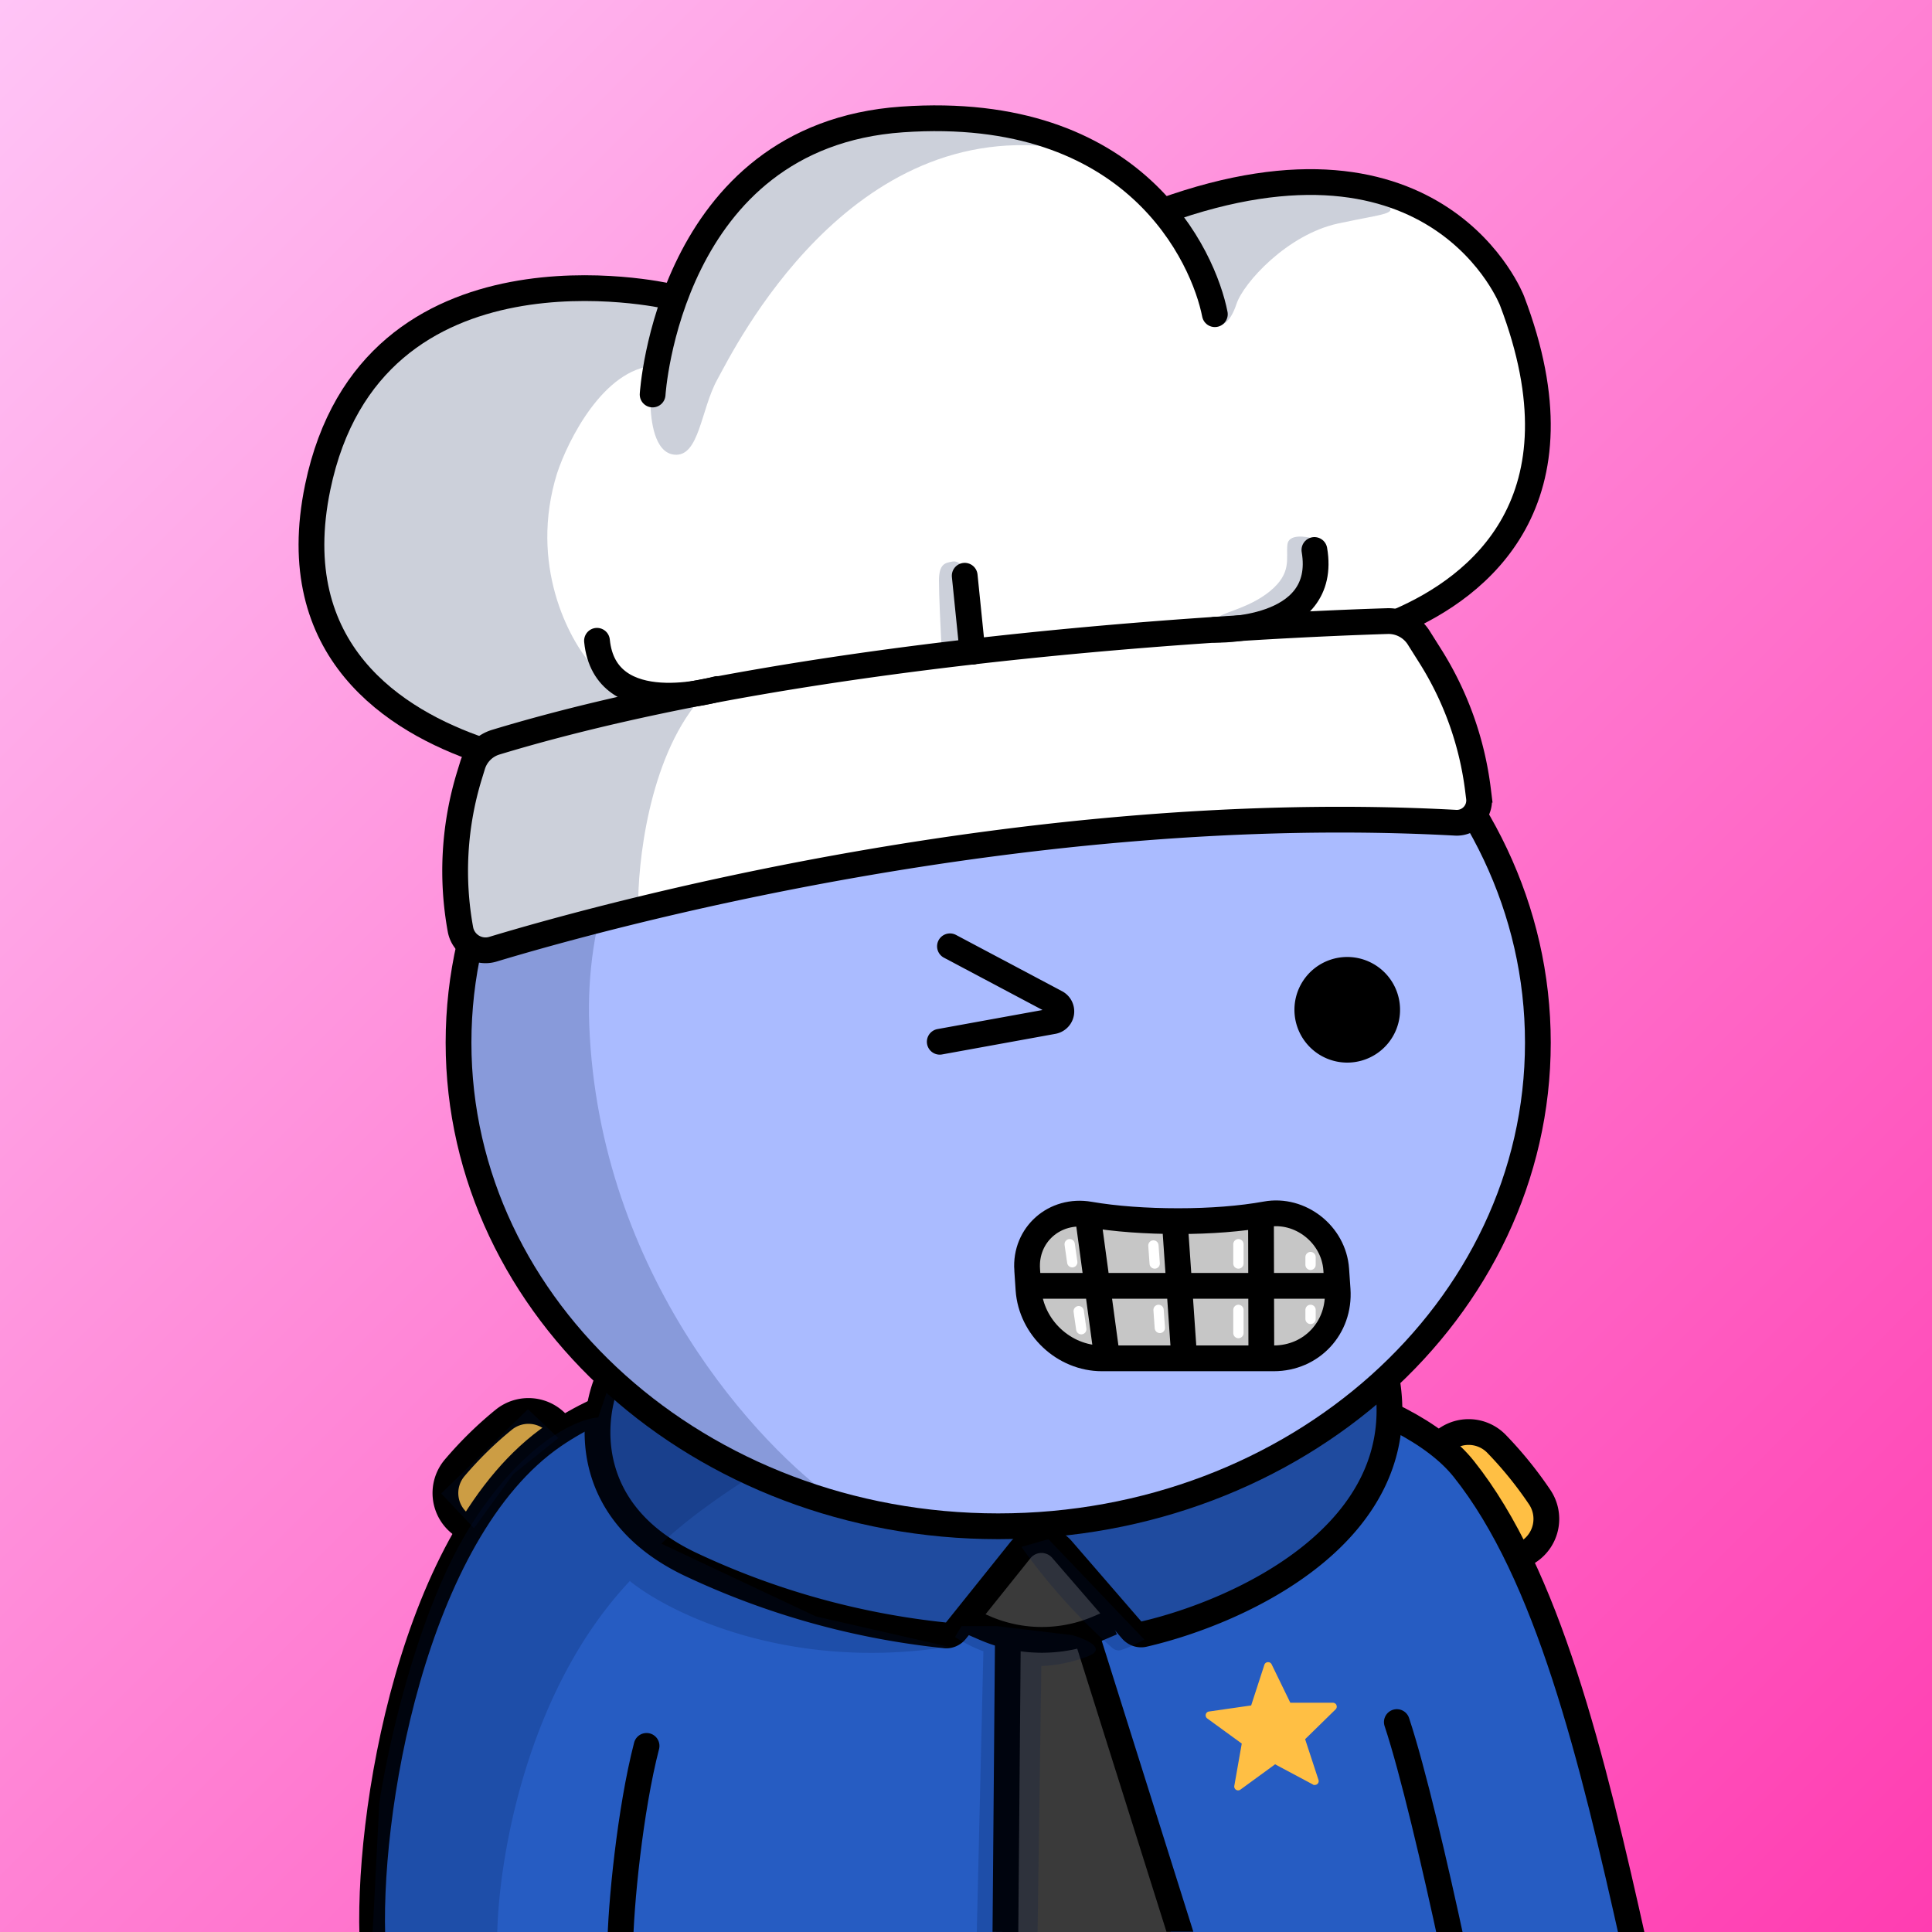 <svg
      xmlns="http://www.w3.org/2000/svg"
      preserveAspectRatio="xMidYMin meet"
      fill="none"
      viewBox="0 0 1500 1500"
    >
      <rect x="0" y="0" width="1500" height="1500" fill="#808080" stroke="none"/>
      <g>
      <path fill="url(#prefix__paint0_linear_53_30462)" d="M0 0h1500v1500H0z"/><defs><linearGradient id="prefix__paint0_linear_53_30462" x1="0" y1="0" x2="1500" y2="1500" gradientUnits="userSpaceOnUse"><stop stop-color="#FFC4F6"/><stop offset="1" stop-color="#FF3DB1"/></linearGradient></defs>
      <g clip-path="url(#a)"> <path fill="#265CC2" d="M1263 1505H289.3l3.8-71.6 22.1-107.3 29.8-113.6 66.5-84.5s26.3-20.9 91-49 216.5-35.5 216.5-35.5 186.3-12 339.5 47.5c164.5 50 204.5 414 204.5 414Z"/> <path fill="#FFBF44" d="m1153.1 1155.8-30.5-31.4s13.1-22.7 32.4 0a963.3 963.3 0 0 0 29.8 33.6l8.3 13v20.8l-11.1 9.2-28.9-45.2Zm-794.9 20.6s-18.6-13.3.6-38c19.3-24.9 36.9-37.4 36.9-37.4l18.8 1 9.1 5.9L367 1183l-8.8-6.6Z"/> <path fill="#3A3A3A" d="m783.8 1500 2.5-231.5-27.8-13.9 53.1-64.4 54 68.2-23.8 12.8 31.4 105L909 1500H784Z"/> <path stroke="#000" stroke-miterlimit="10" stroke-width="20" d="m754.6 1259.7 10 4.3a111.4 111.4 0 0 0 88.6 0l10-4.3"/> <path fill="#000" d="M905.7 1500 835 1275.7l19.3-5.2 72.2 229.3h-20.8Z"/> <path stroke="#000" stroke-miterlimit="10" stroke-width="20" d="m1184.8 1206 2.3-1.5a30.3 30.3 0 0 0 8.4-42 301 301 0 0 0-33.4-41.3 30.2 30.2 0 0 0-34.3-6.7 30.5 30.5 0 0 0-10 7.2M358 1183.5a30.3 30.3 0 0 1-4.8-44.1c11.5-13.5 24.2-26 38-37.2a30.4 30.4 0 0 1 42.6 4.4l1.7 2.1M780.6 1500l1.9-226.8"/> <path fill="#FFBF44" d="m1019.4 1385.5-29.4-15.7-27 19.7a3 3 0 0 1-3.3.1 3 3 0 0 1-1.4-3l5.8-32.9-26.8-19.5a3 3 0 0 1 1.4-5.4l32.7-4.7 10.3-31.7a3 3 0 0 1 2.6-1.9c.6 0 1.1 0 1.6.3.6.3 1 .7 1.3 1.2l14.6 30h33a3 3 0 0 1 1.7.5c.5.3 1 .8 1.1 1.4.3.5.3 1.1.2 1.7-.1.6-.4 1.1-.8 1.5l-23.7 23.2 10.4 31.7a3 3 0 0 1 0 1.7 3 3 0 0 1-2.5 2.1 3 3 0 0 1-1.8-.2v-.1Z"/> <path stroke="#000" stroke-linecap="round" stroke-width="20" d="M289.5 1512.5c-6-101.5 31-323 140.5-398 158.5-108.5 616.5-87 706.5 26 65 81.5 99.5 222.5 132.5 371M1084.5 1337c12.3 37 29.5 110.3 43.5 175.5m-646.5 0c.3-32.8 7.7-107.6 20.5-157"/> <path fill="#001647" fill-opacity=".2" d="m342.5 1159.6 67.4-65.5 23.6 22.4-35 28-30.5 42-25.5-27Z"/> <path fill="#1F4B9F" d="m467.6 1110.5 7.4-39 62.5-15.5 72-5.5 53-8h147l104.5 8 107 8.1 53.6 19-3.8 40.8-21.3 55-90.7 68.1-76.5 24.3-62.8-69.8a20 20 0 0 0-31.6 2.5l-44 67.3-58.9 2.7-143.7-46.2-68.6-65.1-5.1-46.7Z"/> <path stroke="#000" stroke-width="20" d="M535 1214c-83.6-40.4-76.5-113.2-62.5-144.5 266-49.2 513.5-20.2 604 .5 21.4 119.7-113.1 181.3-188.3 198.7-3.5.9-7.2-.4-9.6-3.2l-54.1-62.5a21 21 0 0 0-32.3.6l-50 62.4c-2 2.5-5 4-8.3 3.7A610.8 610.8 0 0 1 535 1214Z"/> <path fill="#001647" fill-opacity=".2" d="M489 1227.5c-82.4 87.6-103 222.5-103 279h-97l5.5-106.5c6.7-44.8 30.2-150.7 71-215.5 40.8-64.8 83-83 99-84l9-27h22l52.5-13 150-15h113.5c-160.4 46.4-265.5 121.3-298 153l120 56.5 103 23.5c-123.6 19.6-216.5-25.8-247.5-51Zm374.4 51.8A467.2 467.2 0 0 1 793 1201l21-6 74.5 78c-8.6 4.5-14.4 7-18 8-2.5.9-5.1 0-7.1-1.7Zm-99.9 2.7c-8.4-2.8-18.2-8.5-22-11l5-8.5H774l58.5 7c10.5 3 27.6 10.5 12 16.5a113 113 0 0 1-36 7.5l-3 212L758 1516l5.5-234Z"/> </g> <defs> <clipPath id="a"> <path fill="#fff" d="M0 0h1500v1500H0z"/> </clipPath> </defs>
      <g clip-path="url(#prefix__clip0_299_662)"><path d="M775 1185c231.41 0 419-168.12 419-375.5 0-207.383-187.59-375.5-419-375.5-231.407 0-419 168.117-419 375.5 0 207.38 187.593 375.5 419 375.5z" fill="#ABF"/><path d="M457.5 796c7.6 194 131.833 327.5 193 370l-130-55.5L438 1034l-57.5-89.5-27-106 11-104L394 662l45-82.5 83.5-69.5 109-54.182 28.5-1C569.452 513.314 451.119 633.132 457.5 796z" fill="#001647" fill-opacity=".2"/><path d="M775 1185c231.41 0 419-168.12 419-375.5 0-207.383-187.59-375.5-419-375.5-231.407 0-419 168.117-419 375.5 0 207.38 187.593 375.5 419 375.5z" stroke="#000" stroke-width="20"/></g><defs><clipPath id="prefix__clip0_299_662"><path fill="#fff" d="M0 0h1500v1500H0z"/></clipPath></defs>
      <g clip-path="url(#prefix__prefix__clip0_53_29477)"><path d="M1046 825a40.998 40.998 0 0037.88-25.31 41.043 41.043 0 002.33-23.689 40.939 40.939 0 00-11.22-20.992 40.99 40.99 0 00-44.68-8.888 40.977 40.977 0 00-18.4 15.101 40.996 40.996 0 005.1 51.769A41.006 41.006 0 001046 825z" fill="#000"/><path d="M729.63 808.821l88.08-16a7.737 7.737 0 006.23-6.4 7.757 7.757 0 00-.73-4.64 7.674 7.674 0 00-3.27-3.35l-82.39-43.72m99.27 256.728c38.57 39.211 113.35 39.211 151.93 0" stroke="#000" stroke-width="20" stroke-miterlimit="10" stroke-linecap="round"/></g><defs><clipPath id="prefix__prefix__clip0_53_29477"><path fill="#fff" d="M0 0h1500v1500H0z"/></clipPath></defs>
      <g clip-path="url(#prefix__clip0_53_26707)"><path d="M1086 1014c0 39.21-75.66 71-169 71-93.336 0-169-31.76-169-71 0-39.241 75.664-101 169-101 93.34 0 169 61.788 169 101z" fill="#ABF"/><path d="M797.83 990.76s-2.26-46.71 35.63-47.76l12.4-.07 3.7 53.67-51.73-5.84zM796.078 999.77h59.58l3.78 54.84-37.21-2.24-13.26-25.18-12.89-27.42z" fill="#C6C6C6"/><path d="M845.859 942.93l34.49 8.62 26.47-3.52 5.08 50.29-56.24 1.45-9.8-56.84z" fill="#C6C6C6"/><path d="M910.488 947.172h68.54l.03 51.15h-67.16l-1.41-51.15zM983.589 944.871l17.001 2.3 24.03 9.66 9.05 28.5-.91 12.99h-53.701l4.53-53.45z" fill="#C6C6C6"/><path d="M849.559 996.602l62.34 1.72 7.38 54.048-59.84 2.24-9.88-58.008zM918.461 999.77h64.2l-8.03 54.84-55.35-2.24-.82-52.6z" fill="#C6C6C6"/><path d="M975.289 994.512l63.171 5.26-6.4 30.408-34.761 26.48-17.86-2.05-4.15-60.098z" fill="#C6C6C6"/><path d="M797.489 985.841c-1.87-27.17 21.28-47.59 48.37-42.91 20 3.45 43.93 5.16 69 5.16s48.63-1.84 68.06-5.36c26.511-4.82 52.631 15.6 54.521 42.87l1.08 15.709c2 29.44-20.17 53.3-49.601 53.3h-133.4c-29.43 0-54.94-23.86-57-53.3l-1.03-15.469zM798.352 998.309h234.408M912.512 954.172l6.78 98.198M845.031 947.172l14.26 105.198M979.031 947.172l.26 105.198" stroke="#000" stroke-width="20" stroke-miterlimit="10"/><path d="M830.5 966l2 14m63-13l1 14m-59 37l2 14m60-15l1 14m61-65v15m0 36v18m56-59v6m0 35v7" stroke="#fff" stroke-width="8" stroke-linecap="round"/></g><defs><clipPath id="prefix__clip0_53_26707"><path fill="#fff" d="M0 0h1500v1500H0z"/></clipPath></defs>
      <g clip-path="url(#prefix__clip0_53_25357)"><path d="M350.5 673.5L367 736l65-17 358.5-64.5L1115 639l35.5-9.5-22.5-95-34.5-56.5 47.5-32.5c16.83-3 50-33.7 48-152.5s-113.83-152.17-166-152.5l-124.5 19c-22.669-23.17-95.099-68.8-203.5-66C586.6 96.3 537.171 185 526 229h-94l-65 9-74.5 49c-82.8 103.2-43.83 199.33-14 234.5L311 546l48.5 35.5v16l-9 76z" fill="#fff"/><path d="M542.5 544c-38.8 46-47.5 126.5-47 161-21.833 7.833-74.3 24.9-109.5 30.5-35.2 5.6-37.333-40.667-34-64.5l15.5-89.5-68.499-37.5c-35.5-36.167-92.2-131.9-35-225.5s196.833-98.667 259.5-89.5l50.5-86.5 64.5-42c20.833-3.667 78.3-9.4 141.5-3s110.333 44.333 126 62.5l25.5-6.5 51-9 49.999-2 44 15.5c9 8.5-.85 7.614-37.5 15.5-39.499 8.5-73.499 46-78.999 62.5-4.4 13.2-9.834 16.167-12 16l-52.5-97.5-68.5-39c-167.5-27.5-257 155.5-270 179s-14 60.5-33.5 58.5c-15.6-1.6-18.167-27-18.5-39.5l3-29.5c-39.2 2.4-67.001 57.667-75.501 83.5-22 70.8 9.167 129.167 27.5 149.5l17.5 13.5 65 13.5z" fill="#001647" fill-opacity=".2"/><path d="M739.5 436c4.4-.8 7.5 3 8.5 5l6.5 60-23.5 1.5c-.667-12.667-2-40.7-2-51.5 0-13.5 5-14 10.5-15zM999.5 423c.8-8.8 14.67-6.667 21.5-4.5-1 3.667-3 11.2-3 12 0 1-5 28-5.5 28.5s-19 22.5-19.5 23-47 2-47-2 23-7 40-21 12.5-25 13.5-36z" fill="#001647" fill-opacity=".2"/><path d="M382.59 737c85-25.64 413.43-116.38 747.51-98.23 2.53.142 5.06-.273 7.42-1.217a17.323 17.323 0 006.2-4.245 17.317 17.317 0 003.83-6.474c.78-2.412 1.03-4.966.72-7.484l-.78-6.24a252.725 252.725 0 00-37-103.69l-9-14.28a27.727 27.727 0 00-24.31-12.92c-79.46 2.44-439.92 17.49-692.24 94a27.004 27.004 0 00-18 17.85l-2.39 7.78a252.771 252.771 0 00-7.06 119.76 19.788 19.788 0 0025.1 15.39v0z" stroke="#000" stroke-width="20" stroke-miterlimit="10"/><path d="M518.49 229.919s-230.15-52.61-271.82 148.37c-26.38 127.23 60.18 181.57 127.25 204.33" stroke="#000" stroke-width="20" stroke-miterlimit="10"/><path d="M506.69 306.289s12.23-200.85 193.62-213.54C881.7 80.06 934.59 200 943.21 243.94" stroke="#000" stroke-width="20" stroke-miterlimit="10" stroke-linecap="round"/><path d="M1086.37 482.21c61.61-26.67 146.92-93 87.57-248.68 0 0-56.38-147.15-271.18-69.63" stroke="#000" stroke-width="20" stroke-miterlimit="10"/><path d="M749 447l6 59M943.21 488.94s88.35 2.83 77.29-61.94M556.82 534.94s-87 25.75-93.32-37.44" stroke="#000" stroke-width="20" stroke-miterlimit="10" stroke-linecap="round"/></g><defs><clipPath id="prefix__clip0_53_25357"><path fill="#fff" d="M0 0h1500v1500H0z"/></clipPath></defs>
      
    </g>
    </svg>